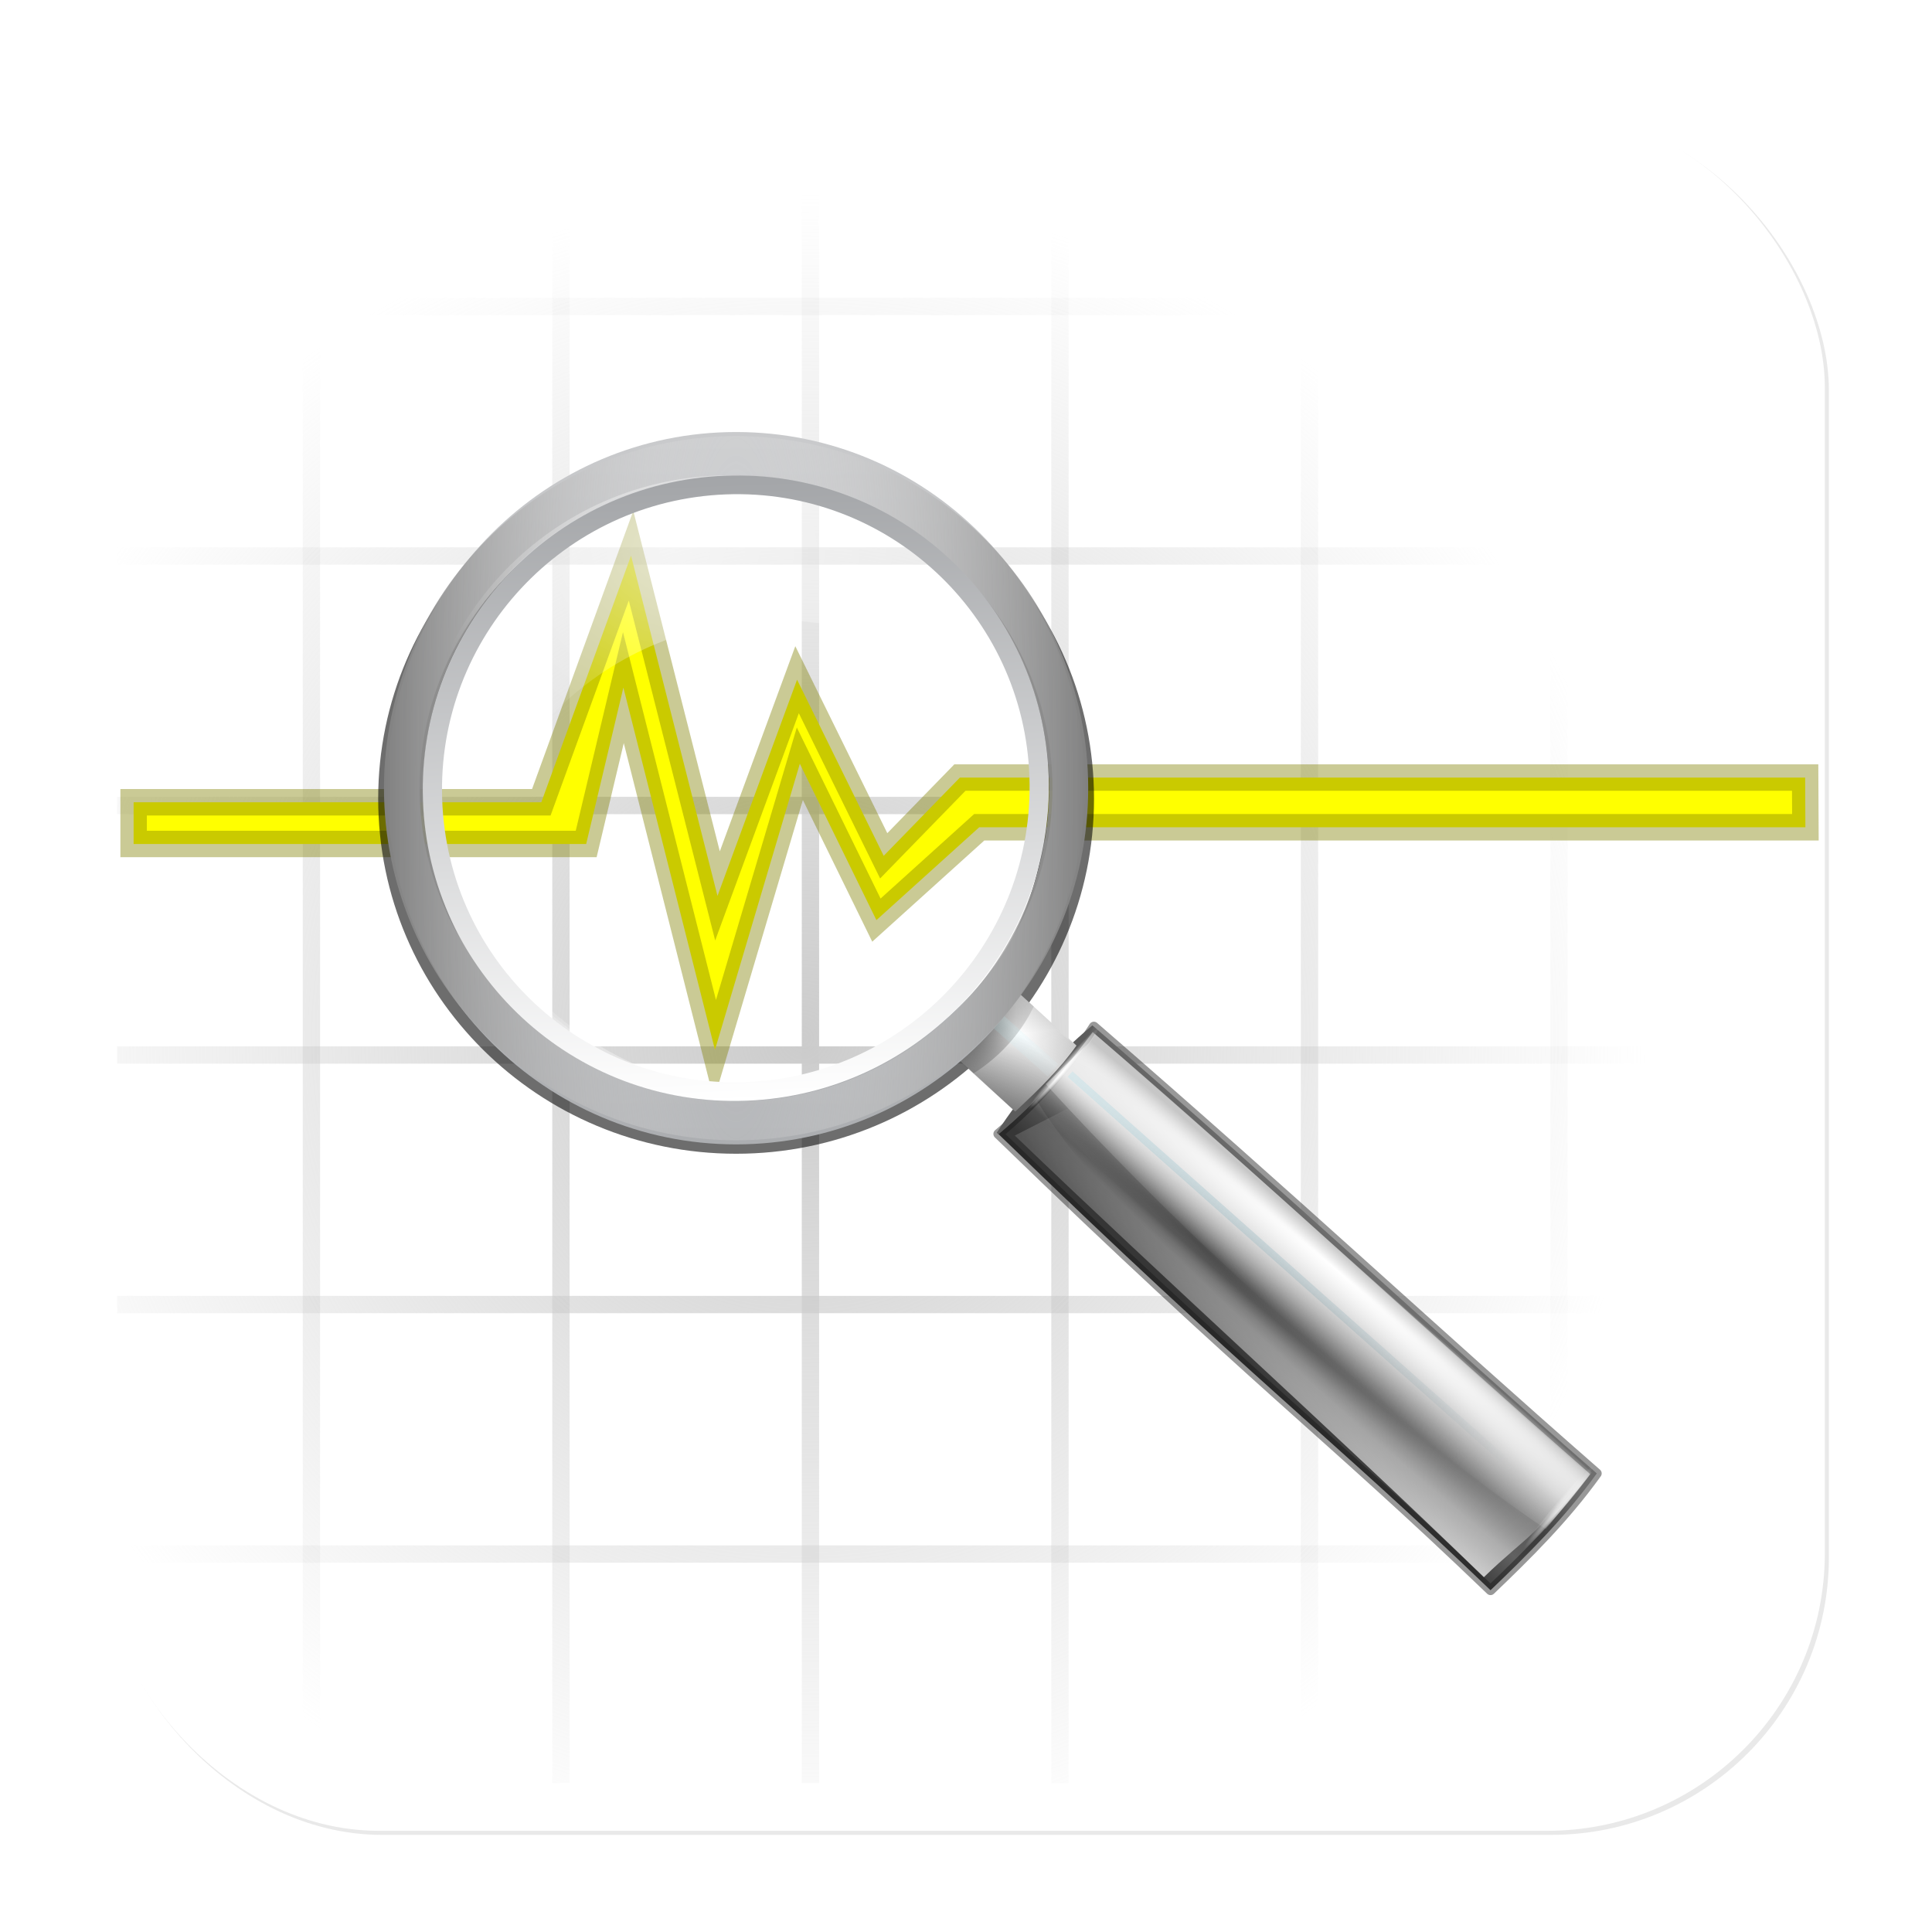 <?xml version="1.0" encoding="UTF-8" standalone="no"?>
<!-- Created with Inkscape (http://www.inkscape.org/) -->

<svg
   xmlns:dc="http://purl.org/dc/elements/1.1/"
   xmlns:cc="http://creativecommons.org/ns#"
   xmlns:rdf="http://www.w3.org/1999/02/22-rdf-syntax-ns#"
   xmlns:svg="http://www.w3.org/2000/svg"
   xmlns="http://www.w3.org/2000/svg"
   xmlns:xlink="http://www.w3.org/1999/xlink"
   xmlns:sodipodi="http://sodipodi.sourceforge.net/DTD/sodipodi-0.dtd"
   xmlns:inkscape="http://www.inkscape.org/namespaces/inkscape"
   width="32"
   height="32"
   id="svg31209"
   version="1.1"
   inkscape:version="0.48.3.1 r9886"
   sodipodi:docname="dls-view-logo.svg"
   inkscape:export-filename="/home/kt/Arbeitsfläche/dls-logos/dls-view-logo.png"
   inkscape:export-xdpi="90"
   inkscape:export-ydpi="90">
  <defs
     id="defs31211">
    <marker
       inkscape:stockid="DotM"
       orient="auto"
       refY="0"
       refX="0"
       id="DotM"
       style="overflow:visible">
      <path
         inkscape:connector-curvature="0"
         id="path25473"
         d="m -2.5,-1 c 0,2.76 -2.24,5 -5,5 -2.76,0 -5,-2.24 -5,-5 0,-2.76 2.24,-5 5,-5 2.76,0 5,2.24 5,5 z"
         style="fill-rule:evenodd;stroke:#000000;stroke-width:1pt"
         transform="matrix(0.4,0,0,0.4,2.96,0.4)" />
    </marker>
    <radialGradient
       inkscape:collect="always"
       xlink:href="#linearGradient25924"
       id="radialGradient25930"
       cx="114.12"
       cy="104.959"
       fx="114.12"
       fy="104.959"
       r="95.712"
       gradientTransform="matrix(0.419,0.093,-0.11,0.497,77.919,39.335)"
       gradientUnits="userSpaceOnUse" />
    <linearGradient
       inkscape:collect="always"
       id="linearGradient25924">
      <stop
         style="stop-color:#f2f2f2;stop-opacity:1;"
         offset="0"
         id="stop25926" />
      <stop
         style="stop-color:#f2f2f2;stop-opacity:0"
         offset="1"
         id="stop25928" />
    </linearGradient>
    <radialGradient
       inkscape:collect="always"
       xlink:href="#linearGradient25932"
       id="radialGradient25938"
       cx="105.96"
       cy="109.332"
       fx="105.96"
       fy="109.332"
       r="95.712"
       gradientTransform="matrix(0.504,0.07,-0.07,0.504,60.188,41.812)"
       gradientUnits="userSpaceOnUse" />
    <linearGradient
       inkscape:collect="always"
       id="linearGradient25932">
      <stop
         style="stop-color:#cccccc;stop-opacity:1;"
         offset="0"
         id="stop25934" />
      <stop
         style="stop-color:#cccccc;stop-opacity:0"
         offset="1"
         id="stop25936" />
    </linearGradient>
    <radialGradient
       inkscape:collect="always"
       xlink:href="#linearGradient25924"
       id="radialGradient30806"
       cx="114.12"
       cy="104.959"
       fx="114.12"
       fy="104.959"
       r="95.712"
       gradientTransform="matrix(0.419,0.093,-0.11,0.497,77.919,39.335)"
       gradientUnits="userSpaceOnUse" />
    <radialGradient
       inkscape:collect="always"
       xlink:href="#linearGradient25932"
       id="radialGradient30814"
       cx="105.96"
       cy="109.332"
       fx="105.96"
       fy="109.332"
       r="95.712"
       gradientTransform="matrix(0.504,0.07,-0.07,0.504,60.188,41.812)"
       gradientUnits="userSpaceOnUse" />
    <radialGradient
       inkscape:collect="always"
       xlink:href="#linearGradient25924"
       id="radialGradient30822"
       cx="114.12"
       cy="104.959"
       fx="114.12"
       fy="104.959"
       r="95.712"
       gradientTransform="matrix(0.419,0.093,-0.11,0.497,77.919,39.335)"
       gradientUnits="userSpaceOnUse" />
    <radialGradient
       inkscape:collect="always"
       xlink:href="#linearGradient25932"
       id="radialGradient30830"
       cx="105.96"
       cy="109.332"
       fx="105.96"
       fy="109.332"
       r="95.712"
       gradientTransform="matrix(0.504,0.07,-0.07,0.504,60.188,41.812)"
       gradientUnits="userSpaceOnUse" />
    <radialGradient
       inkscape:collect="always"
       xlink:href="#linearGradient25924"
       id="radialGradient30838"
       cx="114.12"
       cy="104.959"
       fx="114.12"
       fy="104.959"
       r="95.712"
       gradientTransform="matrix(0.419,0.093,-0.11,0.497,77.919,39.335)"
       gradientUnits="userSpaceOnUse" />
    <radialGradient
       inkscape:collect="always"
       xlink:href="#linearGradient25932"
       id="radialGradient30846"
       cx="105.96"
       cy="109.332"
       fx="105.96"
       fy="109.332"
       r="95.712"
       gradientTransform="matrix(0.504,0.07,-0.07,0.504,60.188,41.812)"
       gradientUnits="userSpaceOnUse" />
    <radialGradient
       inkscape:collect="always"
       xlink:href="#linearGradient25924"
       id="radialGradient30854"
       cx="114.12"
       cy="104.959"
       fx="114.12"
       fy="104.959"
       r="95.712"
       gradientTransform="matrix(0.419,0.093,-0.11,0.497,77.919,39.335)"
       gradientUnits="userSpaceOnUse" />
    <radialGradient
       inkscape:collect="always"
       xlink:href="#linearGradient25932"
       id="radialGradient30862"
       cx="105.96"
       cy="109.332"
       fx="105.96"
       fy="109.332"
       r="95.712"
       gradientTransform="matrix(0.504,0.07,-0.07,0.504,60.188,41.812)"
       gradientUnits="userSpaceOnUse" />
    <radialGradient
       inkscape:collect="always"
       xlink:href="#linearGradient25924"
       id="radialGradient30870"
       cx="114.12"
       cy="104.959"
       fx="114.12"
       fy="104.959"
       r="95.712"
       gradientTransform="matrix(0.419,0.093,-0.11,0.497,77.919,39.335)"
       gradientUnits="userSpaceOnUse" />
    <radialGradient
       inkscape:collect="always"
       xlink:href="#linearGradient25932"
       id="radialGradient30878"
       cx="105.96"
       cy="109.332"
       fx="105.96"
       fy="109.332"
       r="95.712"
       gradientTransform="matrix(0.504,0.07,-0.07,0.504,60.188,41.812)"
       gradientUnits="userSpaceOnUse" />
    <radialGradient
       inkscape:collect="always"
       xlink:href="#linearGradient25924"
       id="radialGradient30886"
       cx="114.12"
       cy="104.959"
       fx="114.12"
       fy="104.959"
       r="95.712"
       gradientTransform="matrix(0.419,0.093,-0.11,0.497,77.919,39.335)"
       gradientUnits="userSpaceOnUse" />
    <radialGradient
       inkscape:collect="always"
       xlink:href="#linearGradient25932"
       id="radialGradient30894"
       cx="105.96"
       cy="109.332"
       fx="105.96"
       fy="109.332"
       r="95.712"
       gradientTransform="matrix(0.504,0.07,-0.07,0.504,60.188,41.812)"
       gradientUnits="userSpaceOnUse" />
    <radialGradient
       inkscape:collect="always"
       xlink:href="#linearGradient25924"
       id="radialGradient30902"
       cx="114.12"
       cy="104.959"
       fx="114.12"
       fy="104.959"
       r="95.712"
       gradientTransform="matrix(0.419,0.093,-0.11,0.497,77.919,39.335)"
       gradientUnits="userSpaceOnUse" />
    <radialGradient
       inkscape:collect="always"
       xlink:href="#linearGradient25932"
       id="radialGradient30910"
       cx="105.96"
       cy="109.332"
       fx="105.96"
       fy="109.332"
       r="95.712"
       gradientTransform="matrix(0.504,0.07,-0.07,0.504,60.188,41.812)"
       gradientUnits="userSpaceOnUse" />
    <radialGradient
       inkscape:collect="always"
       xlink:href="#linearGradient25924"
       id="radialGradient30918"
       cx="114.12"
       cy="104.959"
       fx="114.12"
       fy="104.959"
       r="95.712"
       gradientTransform="matrix(0.419,0.093,-0.11,0.497,77.919,39.335)"
       gradientUnits="userSpaceOnUse" />
    <radialGradient
       inkscape:collect="always"
       xlink:href="#linearGradient25932"
       id="radialGradient30926"
       cx="105.96"
       cy="109.332"
       fx="105.96"
       fy="109.332"
       r="95.712"
       gradientTransform="matrix(0.504,0.07,-0.07,0.504,60.188,41.812)"
       gradientUnits="userSpaceOnUse" />
    <radialGradient
       inkscape:collect="always"
       xlink:href="#linearGradient25924"
       id="radialGradient30934"
       cx="114.12"
       cy="104.959"
       fx="114.12"
       fy="104.959"
       r="95.712"
       gradientTransform="matrix(0.419,0.093,-0.11,0.497,77.919,39.335)"
       gradientUnits="userSpaceOnUse" />
    <radialGradient
       inkscape:collect="always"
       xlink:href="#linearGradient25932"
       id="radialGradient30942"
       cx="105.96"
       cy="109.332"
       fx="105.96"
       fy="109.332"
       r="95.712"
       gradientTransform="matrix(0.504,0.07,-0.07,0.504,60.188,41.812)"
       gradientUnits="userSpaceOnUse" />
    <radialGradient
       inkscape:collect="always"
       xlink:href="#linearGradient25924"
       id="radialGradient30950"
       cx="114.12"
       cy="104.959"
       fx="114.12"
       fy="104.959"
       r="95.712"
       gradientTransform="matrix(0.419,0.093,-0.11,0.497,77.919,39.335)"
       gradientUnits="userSpaceOnUse" />
    <radialGradient
       inkscape:collect="always"
       xlink:href="#linearGradient25932"
       id="radialGradient30958"
       cx="105.96"
       cy="109.332"
       fx="105.96"
       fy="109.332"
       r="95.712"
       gradientTransform="matrix(0.504,0.07,-0.07,0.504,60.188,41.812)"
       gradientUnits="userSpaceOnUse" />
    <radialGradient
       inkscape:collect="always"
       xlink:href="#linearGradient25924"
       id="radialGradient30966"
       cx="114.12"
       cy="104.959"
       fx="114.12"
       fy="104.959"
       r="95.712"
       gradientTransform="matrix(0.419,0.093,-0.11,0.497,77.919,39.335)"
       gradientUnits="userSpaceOnUse" />
    <radialGradient
       inkscape:collect="always"
       xlink:href="#linearGradient25932"
       id="radialGradient30974"
       cx="105.96"
       cy="109.332"
       fx="105.96"
       fy="109.332"
       r="95.712"
       gradientTransform="matrix(0.504,0.07,-0.07,0.504,60.188,41.812)"
       gradientUnits="userSpaceOnUse" />
    <radialGradient
       inkscape:collect="always"
       xlink:href="#linearGradient25924"
       id="radialGradient30982"
       cx="114.12"
       cy="104.959"
       fx="114.12"
       fy="104.959"
       r="95.712"
       gradientTransform="matrix(0.419,0.093,-0.11,0.497,77.919,39.335)"
       gradientUnits="userSpaceOnUse" />
    <radialGradient
       inkscape:collect="always"
       xlink:href="#linearGradient25932"
       id="radialGradient30990"
       cx="105.96"
       cy="109.332"
       fx="105.96"
       fy="109.332"
       r="95.712"
       gradientTransform="matrix(0.504,0.07,-0.07,0.504,60.188,41.812)"
       gradientUnits="userSpaceOnUse" />
    <radialGradient
       inkscape:collect="always"
       xlink:href="#linearGradient25924"
       id="radialGradient30998"
       cx="114.12"
       cy="104.959"
       fx="114.12"
       fy="104.959"
       r="95.712"
       gradientTransform="matrix(0.419,0.093,-0.11,0.497,77.919,39.335)"
       gradientUnits="userSpaceOnUse" />
    <radialGradient
       inkscape:collect="always"
       xlink:href="#linearGradient25932"
       id="radialGradient31006"
       cx="105.96"
       cy="109.332"
       fx="105.96"
       fy="109.332"
       r="95.712"
       gradientTransform="matrix(0.504,0.07,-0.07,0.504,60.188,41.812)"
       gradientUnits="userSpaceOnUse" />
    <radialGradient
       inkscape:collect="always"
       xlink:href="#linearGradient25924"
       id="radialGradient31014"
       cx="114.12"
       cy="104.959"
       fx="114.12"
       fy="104.959"
       r="95.712"
       gradientTransform="matrix(0.419,0.093,-0.11,0.497,77.919,39.335)"
       gradientUnits="userSpaceOnUse" />
    <radialGradient
       inkscape:collect="always"
       xlink:href="#linearGradient25932"
       id="radialGradient31022"
       cx="105.96"
       cy="109.332"
       fx="105.96"
       fy="109.332"
       r="95.712"
       gradientTransform="matrix(0.504,0.07,-0.07,0.504,60.188,41.812)"
       gradientUnits="userSpaceOnUse" />
    <radialGradient
       inkscape:collect="always"
       xlink:href="#linearGradient25924"
       id="radialGradient31030"
       cx="114.12"
       cy="104.959"
       fx="114.12"
       fy="104.959"
       r="95.712"
       gradientTransform="matrix(0.419,0.093,-0.11,0.497,77.919,39.335)"
       gradientUnits="userSpaceOnUse" />
    <radialGradient
       inkscape:collect="always"
       xlink:href="#linearGradient25932"
       id="radialGradient31038"
       cx="105.96"
       cy="109.332"
       fx="105.96"
       fy="109.332"
       r="95.712"
       gradientTransform="matrix(0.504,0.07,-0.07,0.504,60.188,41.812)"
       gradientUnits="userSpaceOnUse" />
    <radialGradient
       inkscape:collect="always"
       xlink:href="#linearGradient25924"
       id="radialGradient31046"
       cx="114.12"
       cy="104.959"
       fx="114.12"
       fy="104.959"
       r="95.712"
       gradientTransform="matrix(0.419,0.093,-0.11,0.497,77.919,39.335)"
       gradientUnits="userSpaceOnUse" />
    <radialGradient
       inkscape:collect="always"
       xlink:href="#linearGradient25932"
       id="radialGradient31054"
       cx="105.96"
       cy="109.332"
       fx="105.96"
       fy="109.332"
       r="95.712"
       gradientTransform="matrix(0.504,0.07,-0.07,0.504,60.188,41.812)"
       gradientUnits="userSpaceOnUse" />
    <radialGradient
       inkscape:collect="always"
       xlink:href="#linearGradient25924"
       id="radialGradient31062"
       cx="114.12"
       cy="104.959"
       fx="114.12"
       fy="104.959"
       r="95.712"
       gradientTransform="matrix(0.419,0.093,-0.11,0.497,77.919,39.335)"
       gradientUnits="userSpaceOnUse" />
    <radialGradient
       inkscape:collect="always"
       xlink:href="#linearGradient25932"
       id="radialGradient31070"
       cx="105.96"
       cy="109.332"
       fx="105.96"
       fy="109.332"
       r="95.712"
       gradientTransform="matrix(0.504,0.07,-0.07,0.504,60.188,41.812)"
       gradientUnits="userSpaceOnUse" />
    <radialGradient
       inkscape:collect="always"
       xlink:href="#linearGradient25924"
       id="radialGradient31078"
       cx="114.12"
       cy="104.959"
       fx="114.12"
       fy="104.959"
       r="95.712"
       gradientTransform="matrix(0.419,0.093,-0.11,0.497,77.919,39.335)"
       gradientUnits="userSpaceOnUse" />
    <radialGradient
       inkscape:collect="always"
       xlink:href="#linearGradient25932"
       id="radialGradient31086"
       cx="105.96"
       cy="109.332"
       fx="105.96"
       fy="109.332"
       r="95.712"
       gradientTransform="matrix(0.504,0.07,-0.07,0.504,60.188,41.812)"
       gradientUnits="userSpaceOnUse" />
    <radialGradient
       inkscape:collect="always"
       xlink:href="#linearGradient25924"
       id="radialGradient31094"
       cx="114.12"
       cy="104.959"
       fx="114.12"
       fy="104.959"
       r="95.712"
       gradientTransform="matrix(0.419,0.093,-0.11,0.497,77.919,39.335)"
       gradientUnits="userSpaceOnUse" />
    <radialGradient
       inkscape:collect="always"
       xlink:href="#linearGradient25932"
       id="radialGradient31102"
       cx="105.96"
       cy="109.332"
       fx="105.96"
       fy="109.332"
       r="95.712"
       gradientTransform="matrix(0.504,0.07,-0.07,0.504,60.188,41.812)"
       gradientUnits="userSpaceOnUse" />
    <radialGradient
       r="95.712"
       fy="104.959"
       fx="114.12"
       cy="104.959"
       cx="114.12"
       gradientTransform="matrix(0.419,0.093,-0.11,0.497,77.919,39.335)"
       gradientUnits="userSpaceOnUse"
       id="radialGradient31133"
       xlink:href="#linearGradient25924"
       inkscape:collect="always" />
    <radialGradient
       r="95.712"
       fy="109.332"
       fx="105.96"
       cy="109.332"
       cx="105.96"
       gradientTransform="matrix(0.504,0.07,-0.07,0.504,60.188,41.812)"
       gradientUnits="userSpaceOnUse"
       id="radialGradient31135"
       xlink:href="#linearGradient25932"
       inkscape:collect="always" />
    <radialGradient
       r="95.712"
       fy="104.959"
       fx="114.12"
       cy="104.959"
       cx="114.12"
       gradientTransform="matrix(0.419,0.093,-0.11,0.497,77.919,39.335)"
       gradientUnits="userSpaceOnUse"
       id="radialGradient31137"
       xlink:href="#linearGradient25924"
       inkscape:collect="always" />
    <radialGradient
       r="95.712"
       fy="109.332"
       fx="105.96"
       cy="109.332"
       cx="105.96"
       gradientTransform="matrix(0.504,0.07,-0.07,0.504,60.188,41.812)"
       gradientUnits="userSpaceOnUse"
       id="radialGradient31139"
       xlink:href="#linearGradient25932"
       inkscape:collect="always" />
    <radialGradient
       r="95.712"
       fy="104.959"
       fx="114.12"
       cy="104.959"
       cx="114.12"
       gradientTransform="matrix(0.419,0.093,-0.11,0.497,77.919,39.335)"
       gradientUnits="userSpaceOnUse"
       id="radialGradient31141"
       xlink:href="#linearGradient25924"
       inkscape:collect="always" />
    <radialGradient
       r="95.712"
       fy="109.332"
       fx="105.96"
       cy="109.332"
       cx="105.96"
       gradientTransform="matrix(0.504,0.07,-0.07,0.504,60.188,41.812)"
       gradientUnits="userSpaceOnUse"
       id="radialGradient31143"
       xlink:href="#linearGradient25932"
       inkscape:collect="always" />
    <radialGradient
       r="95.712"
       fy="104.959"
       fx="114.12"
       cy="104.959"
       cx="114.12"
       gradientTransform="matrix(0.419,0.093,-0.11,0.497,77.919,39.335)"
       gradientUnits="userSpaceOnUse"
       id="radialGradient31145"
       xlink:href="#linearGradient25924"
       inkscape:collect="always" />
    <radialGradient
       r="95.712"
       fy="109.332"
       fx="105.96"
       cy="109.332"
       cx="105.96"
       gradientTransform="matrix(0.504,0.07,-0.07,0.504,60.188,41.812)"
       gradientUnits="userSpaceOnUse"
       id="radialGradient31147"
       xlink:href="#linearGradient25932"
       inkscape:collect="always" />
    <radialGradient
       r="95.712"
       fy="104.959"
       fx="114.12"
       cy="104.959"
       cx="114.12"
       gradientTransform="matrix(0.419,0.093,-0.11,0.497,77.919,39.335)"
       gradientUnits="userSpaceOnUse"
       id="radialGradient31149"
       xlink:href="#linearGradient25924"
       inkscape:collect="always" />
    <radialGradient
       r="95.712"
       fy="109.332"
       fx="105.96"
       cy="109.332"
       cx="105.96"
       gradientTransform="matrix(0.504,0.07,-0.07,0.504,60.188,41.812)"
       gradientUnits="userSpaceOnUse"
       id="radialGradient31151"
       xlink:href="#linearGradient25932"
       inkscape:collect="always" />
    <radialGradient
       r="95.712"
       fy="104.959"
       fx="114.12"
       cy="104.959"
       cx="114.12"
       gradientTransform="matrix(0.419,0.093,-0.11,0.497,77.919,39.335)"
       gradientUnits="userSpaceOnUse"
       id="radialGradient31153"
       xlink:href="#linearGradient25924"
       inkscape:collect="always" />
    <radialGradient
       r="95.712"
       fy="109.332"
       fx="105.96"
       cy="109.332"
       cx="105.96"
       gradientTransform="matrix(0.504,0.07,-0.07,0.504,60.188,41.812)"
       gradientUnits="userSpaceOnUse"
       id="radialGradient31155"
       xlink:href="#linearGradient25932"
       inkscape:collect="always" />
    <radialGradient
       r="95.712"
       fy="104.959"
       fx="114.12"
       cy="104.959"
       cx="114.12"
       gradientTransform="matrix(0.419,0.093,-0.11,0.497,77.919,39.335)"
       gradientUnits="userSpaceOnUse"
       id="radialGradient31157"
       xlink:href="#linearGradient25924"
       inkscape:collect="always" />
    <radialGradient
       r="95.712"
       fy="109.332"
       fx="105.96"
       cy="109.332"
       cx="105.96"
       gradientTransform="matrix(0.504,0.07,-0.07,0.504,60.188,41.812)"
       gradientUnits="userSpaceOnUse"
       id="radialGradient31159"
       xlink:href="#linearGradient25932"
       inkscape:collect="always" />
    <radialGradient
       r="95.712"
       fy="104.959"
       fx="114.12"
       cy="104.959"
       cx="114.12"
       gradientTransform="matrix(0.419,0.093,-0.11,0.497,77.919,39.335)"
       gradientUnits="userSpaceOnUse"
       id="radialGradient31161"
       xlink:href="#linearGradient25924"
       inkscape:collect="always" />
    <radialGradient
       r="95.712"
       fy="109.332"
       fx="105.96"
       cy="109.332"
       cx="105.96"
       gradientTransform="matrix(0.504,0.07,-0.07,0.504,60.188,41.812)"
       gradientUnits="userSpaceOnUse"
       id="radialGradient31163"
       xlink:href="#linearGradient25932"
       inkscape:collect="always" />
    <radialGradient
       r="95.712"
       fy="104.959"
       fx="114.12"
       cy="104.959"
       cx="114.12"
       gradientTransform="matrix(0.419,0.093,-0.11,0.497,77.919,39.335)"
       gradientUnits="userSpaceOnUse"
       id="radialGradient31165"
       xlink:href="#linearGradient25924"
       inkscape:collect="always" />
    <radialGradient
       r="95.712"
       fy="109.332"
       fx="105.96"
       cy="109.332"
       cx="105.96"
       gradientTransform="matrix(0.504,0.07,-0.07,0.504,60.188,41.812)"
       gradientUnits="userSpaceOnUse"
       id="radialGradient31167"
       xlink:href="#linearGradient25932"
       inkscape:collect="always" />
    <radialGradient
       r="95.712"
       fy="104.959"
       fx="114.12"
       cy="104.959"
       cx="114.12"
       gradientTransform="matrix(0.419,0.093,-0.11,0.497,77.919,39.335)"
       gradientUnits="userSpaceOnUse"
       id="radialGradient31169"
       xlink:href="#linearGradient25924"
       inkscape:collect="always" />
    <radialGradient
       r="95.712"
       fy="109.332"
       fx="105.96"
       cy="109.332"
       cx="105.96"
       gradientTransform="matrix(0.504,0.07,-0.07,0.504,60.188,41.812)"
       gradientUnits="userSpaceOnUse"
       id="radialGradient31171"
       xlink:href="#linearGradient25932"
       inkscape:collect="always" />
    <radialGradient
       r="95.712"
       fy="104.959"
       fx="114.12"
       cy="104.959"
       cx="114.12"
       gradientTransform="matrix(0.419,0.093,-0.11,0.497,77.919,39.335)"
       gradientUnits="userSpaceOnUse"
       id="radialGradient31173"
       xlink:href="#linearGradient25924"
       inkscape:collect="always" />
    <radialGradient
       r="95.712"
       fy="109.332"
       fx="105.96"
       cy="109.332"
       cx="105.96"
       gradientTransform="matrix(0.504,0.07,-0.07,0.504,60.188,41.812)"
       gradientUnits="userSpaceOnUse"
       id="radialGradient31175"
       xlink:href="#linearGradient25932"
       inkscape:collect="always" />
    <radialGradient
       r="95.712"
       fy="104.959"
       fx="114.12"
       cy="104.959"
       cx="114.12"
       gradientTransform="matrix(0.419,0.093,-0.11,0.497,77.919,39.335)"
       gradientUnits="userSpaceOnUse"
       id="radialGradient31177"
       xlink:href="#linearGradient25924"
       inkscape:collect="always" />
    <radialGradient
       r="95.712"
       fy="109.332"
       fx="105.96"
       cy="109.332"
       cx="105.96"
       gradientTransform="matrix(0.504,0.07,-0.07,0.504,60.188,41.812)"
       gradientUnits="userSpaceOnUse"
       id="radialGradient31179"
       xlink:href="#linearGradient25932"
       inkscape:collect="always" />
    <radialGradient
       r="95.712"
       fy="104.959"
       fx="114.12"
       cy="104.959"
       cx="114.12"
       gradientTransform="matrix(0.419,0.093,-0.11,0.497,77.919,39.335)"
       gradientUnits="userSpaceOnUse"
       id="radialGradient31181"
       xlink:href="#linearGradient25924"
       inkscape:collect="always" />
    <radialGradient
       r="95.712"
       fy="109.332"
       fx="105.96"
       cy="109.332"
       cx="105.96"
       gradientTransform="matrix(0.504,0.07,-0.07,0.504,60.188,41.812)"
       gradientUnits="userSpaceOnUse"
       id="radialGradient31183"
       xlink:href="#linearGradient25932"
       inkscape:collect="always" />
    <radialGradient
       r="95.712"
       fy="104.959"
       fx="114.12"
       cy="104.959"
       cx="114.12"
       gradientTransform="matrix(0.419,0.093,-0.11,0.497,77.919,39.335)"
       gradientUnits="userSpaceOnUse"
       id="radialGradient31185"
       xlink:href="#linearGradient25924"
       inkscape:collect="always" />
    <radialGradient
       r="95.712"
       fy="109.332"
       fx="105.96"
       cy="109.332"
       cx="105.96"
       gradientTransform="matrix(0.504,0.07,-0.07,0.504,60.188,41.812)"
       gradientUnits="userSpaceOnUse"
       id="radialGradient31187"
       xlink:href="#linearGradient25932"
       inkscape:collect="always" />
    <radialGradient
       r="95.712"
       fy="104.959"
       fx="114.12"
       cy="104.959"
       cx="114.12"
       gradientTransform="matrix(0.419,0.093,-0.11,0.497,77.919,39.335)"
       gradientUnits="userSpaceOnUse"
       id="radialGradient31189"
       xlink:href="#linearGradient25924"
       inkscape:collect="always" />
    <radialGradient
       r="95.712"
       fy="109.332"
       fx="105.96"
       cy="109.332"
       cx="105.96"
       gradientTransform="matrix(0.504,0.07,-0.07,0.504,60.188,41.812)"
       gradientUnits="userSpaceOnUse"
       id="radialGradient31191"
       xlink:href="#linearGradient25932"
       inkscape:collect="always" />
    <radialGradient
       r="95.712"
       fy="104.959"
       fx="114.12"
       cy="104.959"
       cx="114.12"
       gradientTransform="matrix(0.419,0.093,-0.11,0.497,77.919,39.335)"
       gradientUnits="userSpaceOnUse"
       id="radialGradient31193"
       xlink:href="#linearGradient25924"
       inkscape:collect="always" />
    <radialGradient
       r="95.712"
       fy="109.332"
       fx="105.96"
       cy="109.332"
       cx="105.96"
       gradientTransform="matrix(0.504,0.07,-0.07,0.504,60.188,41.812)"
       gradientUnits="userSpaceOnUse"
       id="radialGradient31195"
       xlink:href="#linearGradient25932"
       inkscape:collect="always" />
    <radialGradient
       r="95.712"
       fy="104.959"
       fx="114.12"
       cy="104.959"
       cx="114.12"
       gradientTransform="matrix(0.419,0.093,-0.11,0.497,77.919,39.335)"
       gradientUnits="userSpaceOnUse"
       id="radialGradient31197"
       xlink:href="#linearGradient25924"
       inkscape:collect="always" />
    <radialGradient
       r="95.712"
       fy="109.332"
       fx="105.96"
       cy="109.332"
       cx="105.96"
       gradientTransform="matrix(0.504,0.07,-0.07,0.504,60.188,41.812)"
       gradientUnits="userSpaceOnUse"
       id="radialGradient31199"
       xlink:href="#linearGradient25932"
       inkscape:collect="always" />
    <radialGradient
       r="95.712"
       fy="104.959"
       fx="114.12"
       cy="104.959"
       cx="114.12"
       gradientTransform="matrix(0.419,0.093,-0.11,0.497,77.919,39.335)"
       gradientUnits="userSpaceOnUse"
       id="radialGradient31201"
       xlink:href="#linearGradient25924"
       inkscape:collect="always" />
    <radialGradient
       r="95.712"
       fy="109.332"
       fx="105.96"
       cy="109.332"
       cx="105.96"
       gradientTransform="matrix(0.504,0.07,-0.07,0.504,60.188,41.812)"
       gradientUnits="userSpaceOnUse"
       id="radialGradient31203"
       xlink:href="#linearGradient25932"
       inkscape:collect="always" />
    <radialGradient
       r="95.712"
       fy="104.959"
       fx="114.12"
       cy="104.959"
       cx="114.12"
       gradientTransform="matrix(0.419,0.093,-0.11,0.497,77.919,39.335)"
       gradientUnits="userSpaceOnUse"
       id="radialGradient31205"
       xlink:href="#linearGradient25924"
       inkscape:collect="always" />
    <radialGradient
       r="95.712"
       fy="109.332"
       fx="105.96"
       cy="109.332"
       cx="105.96"
       gradientTransform="matrix(0.504,0.07,-0.07,0.504,60.188,41.812)"
       gradientUnits="userSpaceOnUse"
       id="radialGradient31207"
       xlink:href="#linearGradient25932"
       inkscape:collect="always" />
    <filter
       inkscape:collect="always"
       id="filter32221"
       color-interpolation-filters="sRGB">
      <feGaussianBlur
         inkscape:collect="always"
         stdDeviation="2.256"
         id="feGaussianBlur32223" />
    </filter>
    <filter
       color-interpolation-filters="sRGB"
       id="filter3538-9"
       inkscape:collect="always">
      <feGaussianBlur
         id="feGaussianBlur3540-0"
         inkscape:collect="always"
         stdDeviation="1.098" />
    </filter>
    <linearGradient
       gradientUnits="userSpaceOnUse"
       id="linearGradient2380-0"
       inkscape:collect="always"
       x1="34.842"
       x2="35.561"
       xlink:href="#linearGradient5111-4-0"
       y1="-7.142"
       y2="11.416" />
    <linearGradient
       id="linearGradient5111-4-0"
       inkscape:collect="always">
      <stop
         id="stop5113-8-9"
         offset="0"
         style="stop-color:#ffffff;stop-opacity:1;" />
      <stop
         id="stop5115-0-0"
         offset="1"
         style="stop-color:#ffffff;stop-opacity:0;" />
    </linearGradient>
    <linearGradient
       gradientUnits="userSpaceOnUse"
       id="linearGradient2382-6"
       inkscape:collect="always"
       x1="34.842"
       x2="35.561"
       xlink:href="#linearGradient5111-4-0"
       y1="-7.142"
       y2="11.416" />
    <linearGradient
       gradientUnits="userSpaceOnUse"
       id="linearGradient2384-1-9"
       inkscape:collect="always"
       x1="34.842"
       x2="35.561"
       xlink:href="#linearGradient5111-4-0"
       y1="-7.142"
       y2="11.416" />
    <linearGradient
       gradientUnits="userSpaceOnUse"
       id="linearGradient3522-7"
       inkscape:collect="always"
       x1="91.894"
       x2="102.638"
       xlink:href="#linearGradient3516-9"
       y1="98.323"
       y2="87.578" />
    <linearGradient
       id="linearGradient3516-9"
       inkscape:collect="always">
      <stop
         id="stop3518-3"
         offset="0"
         style="stop-color:#363636;stop-opacity:1" />
      <stop
         id="stop3520-1"
         offset="1"
         style="stop-color:#b3b3b3;stop-opacity:1" />
    </linearGradient>
    <filter
       color-interpolation-filters="sRGB"
       id="filter3512-8"
       inkscape:collect="always">
      <feGaussianBlur
         id="feGaussianBlur3514-2"
         inkscape:collect="always"
         stdDeviation="0.594" />
    </filter>
    <radialGradient
       cx="3.953"
       cy="74.833"
       fx="0.906"
       fy="73.296"
       gradientTransform="matrix(0.436,-0.566,5.671,5.234,-328.64,-296.497)"
       gradientUnits="userSpaceOnUse"
       id="radialGradient23116-4"
       inkscape:collect="always"
       r="6.932"
       xlink:href="#linearGradient2856-0" />
    <linearGradient
       id="linearGradient2856-0">
      <stop
         id="stop2858-6"
         offset="0"
         style="stop-color:black;stop-opacity:1;" />
      <stop
         id="stop2864-7"
         offset="0.664"
         style="stop-color:black;stop-opacity:0.238;" />
      <stop
         id="stop2860-1"
         offset="1"
         style="stop-color:black;stop-opacity:0;" />
    </linearGradient>
    <radialGradient
       cx="49.157"
       cy="62.381"
       fx="45.9"
       fy="62.298"
       gradientTransform="matrix(0.627,-0.704,7.606,6.892,-429.356,-328.151)"
       gradientUnits="userSpaceOnUse"
       id="radialGradient23113-6"
       inkscape:collect="always"
       r="8.333"
       xlink:href="#linearGradient2288-4" />
    <linearGradient
       id="linearGradient2288-4"
       inkscape:collect="always">
      <stop
         id="stop2290-6"
         offset="0"
         style="stop-color:#ffffff;stop-opacity:1;" />
      <stop
         id="stop2292-2"
         offset="1"
         style="stop-color:#ffffff;stop-opacity:0;" />
    </linearGradient>
    <radialGradient
       cx="39.036"
       cy="69.153"
       fx="36.286"
       fy="69.153"
       gradientTransform="matrix(0.627,-0.704,7.606,6.892,-430.194,-328.43)"
       gradientUnits="userSpaceOnUse"
       id="radialGradient23110-8"
       inkscape:collect="always"
       r="8.333"
       xlink:href="#linearGradient2288-4" />
    <radialGradient
       cx="53.823"
       cy="51.796"
       fx="53.363"
       fy="53.704"
       gradientTransform="matrix(1,0,0,0.351,0,33.628)"
       gradientUnits="userSpaceOnUse"
       id="radialGradient2412-2"
       inkscape:collect="always"
       r="5.284"
       xlink:href="#linearGradient3201-2" />
    <linearGradient
       id="linearGradient3201-2"
       inkscape:collect="always">
      <stop
         id="stop3203-3"
         offset="0"
         style="stop-color:#ffffff;stop-opacity:1;" />
      <stop
         id="stop3205-8"
         offset="1"
         style="stop-color:#ffffff;stop-opacity:0;" />
    </linearGradient>
    <radialGradient
       cx="53.823"
       cy="51.796"
       fx="53.363"
       fy="53.704"
       gradientTransform="matrix(1,0,0,0.351,0,33.628)"
       gradientUnits="userSpaceOnUse"
       id="radialGradient2414-3"
       inkscape:collect="always"
       r="5.284"
       xlink:href="#linearGradient3201-2" />
    <linearGradient
       gradientTransform="matrix(-0.358,0.402,0.397,0.36,71.202,46.709)"
       gradientUnits="userSpaceOnUse"
       id="linearGradient23104-8"
       inkscape:collect="always"
       spreadMethod="reflect"
       x1="28.072"
       x2="40.199"
       xlink:href="#linearGradient3225-8"
       y1="20.205"
       y2="20.205" />
    <linearGradient
       id="linearGradient3225-8">
      <stop
         id="stop3227-4"
         offset="0"
         style="stop-color:#ffffff;stop-opacity:1;" />
      <stop
         id="stop3229-1"
         offset="1"
         style="stop-color:#aeaeae;stop-opacity:1;" />
    </linearGradient>
    <linearGradient
       gradientTransform="matrix(1.005,0.037,-0.037,1.006,4.011,1.548)"
       gradientUnits="userSpaceOnUse"
       id="linearGradient23101-8"
       inkscape:collect="always"
       x1="67.515"
       x2="63.402"
       xlink:href="#linearGradient4171-4"
       y1="86.706"
       y2="61.357" />
    <linearGradient
       id="linearGradient4171-4"
       inkscape:collect="always">
      <stop
         id="stop4173-0"
         offset="0"
         style="stop-color:#000000;stop-opacity:1;" />
      <stop
         id="stop4175-0"
         offset="1"
         style="stop-color:#000000;stop-opacity:0;" />
    </linearGradient>
    <radialGradient
       cx="-22.188"
       cy="69.922"
       fx="-24.226"
       fy="69.914"
       gradientTransform="matrix(-0.892,1.039,-21.233,-18.231,1564.274,1389.022)"
       gradientUnits="userSpaceOnUse"
       id="radialGradient23098-3"
       inkscape:collect="always"
       r="3.312"
       xlink:href="#linearGradient3415-9" />
    <linearGradient
       id="linearGradient3415-9"
       inkscape:collect="always">
      <stop
         id="stop3417-7"
         offset="0"
         style="stop-color:#ffffff;stop-opacity:1;" />
      <stop
         id="stop3419-2"
         offset="1"
         style="stop-color:#ffffff;stop-opacity:0;" />
    </linearGradient>
    <radialGradient
       cx="56.257"
       cy="56.999"
       fx="56.257"
       fy="56.999"
       gradientTransform="matrix(1,0,0,0.925,6,10.259)"
       gradientUnits="userSpaceOnUse"
       id="radialGradient23095-4"
       inkscape:collect="always"
       r="9.726"
       xlink:href="#linearGradient2599-8-8" />
    <linearGradient
       id="linearGradient2599-8-8">
      <stop
         id="stop2601-7-3"
         offset="0"
         style="stop-color:black;stop-opacity:1;" />
      <stop
         id="stop2603-9-8"
         offset="0.664"
         style="stop-color:black;stop-opacity:0.238;" />
      <stop
         id="stop2605-1-4"
         offset="1"
         style="stop-color:black;stop-opacity:0;" />
    </linearGradient>
    <linearGradient
       gradientTransform="translate(-120.199,33.338)"
       gradientUnits="userSpaceOnUse"
       id="linearGradient3542-3"
       inkscape:collect="always"
       x1="113.918"
       x2="108.607"
       xlink:href="#linearGradient3604-4-4"
       y1="47.036"
       y2="69.378" />
    <linearGradient
       id="linearGradient3604-4-4">
      <stop
         id="stop3606-3-4"
         offset="0"
         style="stop-color:#56e4fd;stop-opacity:0.687;" />
      <stop
         id="stop3608-7-7"
         offset="1"
         style="stop-color:#ffffff;stop-opacity:0.709;" />
    </linearGradient>
    <linearGradient
       gradientUnits="userSpaceOnUse"
       id="linearGradient2161-3"
       inkscape:collect="always"
       x1="28.549"
       x2="28.549"
       xlink:href="#linearGradient3945-8"
       y1="-10.101"
       y2="-0.854" />
    <linearGradient
       id="linearGradient3945-8">
      <stop
         id="stop3949-3"
         offset="0"
         style="stop-color:#c9cacc;stop-opacity:1;" />
      <stop
         id="stop3951-7"
         offset="1"
         style="stop-color:#acaeb1;stop-opacity:1;" />
    </linearGradient>
    <radialGradient
       cx="28.549"
       cy="-5.477"
       fx="28.549"
       fy="-5.477"
       gradientTransform="matrix(-5.379,-1.09753e-6,-5.982266e-6,29.321,193.58,200.601)"
       gradientUnits="userSpaceOnUse"
       id="radialGradient4851-8"
       inkscape:collect="always"
       r="6.692"
       xlink:href="#linearGradient4840-7" />
    <linearGradient
       id="linearGradient4840-7">
      <stop
         id="stop4842-0-2"
         offset="0"
         style="stop-color:white;stop-opacity:0;" />
      <stop
         id="stop4844-1"
         offset="1"
         style="stop-color:#818181;stop-opacity:1;" />
    </linearGradient>
    <radialGradient
       cx="39.409"
       cy="9.579"
       fx="33.484"
       fy="10.615"
       gradientTransform="matrix(1,0,0,0.763,0,7.686)"
       gradientUnits="userSpaceOnUse"
       id="radialGradient3466-7"
       inkscape:collect="always"
       r="31.966"
       xlink:href="#linearGradient3454-7" />
    <linearGradient
       id="linearGradient3454-7"
       inkscape:collect="always">
      <stop
         id="stop3456-7-1"
         offset="0"
         style="stop-color:#ffffff;stop-opacity:1;" />
      <stop
         id="stop3458-5"
         offset="1"
         style="stop-color:#ffffff;stop-opacity:0;" />
    </linearGradient>
    <filter
       color-interpolation-filters="sRGB"
       id="filter3492-1"
       inkscape:collect="always">
      <feGaussianBlur
         id="feGaussianBlur3494-2"
         inkscape:collect="always"
         stdDeviation="1.972" />
    </filter>
    <linearGradient
       gradientUnits="userSpaceOnUse"
       id="linearGradient5810-5"
       inkscape:collect="always"
       x1="13.645"
       x2="71.473"
       xlink:href="#linearGradient3350-8-6"
       y1="38.368"
       y2="38.368" />
    <linearGradient
       id="linearGradient3350-8-6">
      <stop
         id="stop3352-9-5"
         offset="0"
         style="stop-color:#a3a5a8;stop-opacity:1;" />
      <stop
         id="stop3354-5-6"
         offset="1"
         style="stop-color:white;stop-opacity:1;" />
    </linearGradient>
    <linearGradient
       gradientTransform="translate(-118.576,42.734)"
       gradientUnits="userSpaceOnUse"
       id="linearGradient4502-1"
       inkscape:collect="always"
       x1="113.425"
       x2="114.417"
       xlink:href="#linearGradient4496-4"
       y1="55.402"
       y2="118.73" />
    <linearGradient
       id="linearGradient4496-4">
      <stop
         id="stop4498-5"
         offset="0"
         style="stop-color:#caecf3;stop-opacity:0.984;" />
      <stop
         id="stop4500-5"
         offset="1"
         style="stop-color:#0e5268;stop-opacity:0;" />
    </linearGradient>
  </defs>
  <sodipodi:namedview
     id="base"
     pagecolor="#ffffff"
     bordercolor="#666666"
     borderopacity="1.0"
     inkscape:pageopacity="0.0"
     inkscape:pageshadow="2"
     inkscape:zoom="3.959798"
     inkscape:cx="-5.9101107"
     inkscape:cy="25.469684"
     inkscape:document-units="px"
     inkscape:current-layer="layer1"
     showgrid="false"
     fit-margin-top="0"
     fit-margin-left="0"
     fit-margin-right="0"
     fit-margin-bottom="0"
     inkscape:window-width="1280"
     inkscape:window-height="745"
     inkscape:window-x="0"
     inkscape:window-y="0"
     inkscape:window-maximized="1" />
  <g
     inkscape:label="Layer 1"
     inkscape:groupmode="layer"
     id="layer1"
     transform="translate(-226.739,-303.553)">
    <rect
       inkscape:export-ydpi="24.85054"
       inkscape:export-xdpi="24.85054"
       ry="14.611"
       rx="14.611"
       y="239.586"
       x="232.154"
       height="90.552"
       width="90.692"
       id="rect32211"
       style="opacity:0.464;color:#000000;fill:#999999;stroke:none;stroke-width:5;marker:none;visibility:visible;display:inline;overflow:visible;filter:url(#filter32221);enable-background:accumulate"
       inkscape:export-filename="C:\Documents and Settings\Kt\Desktop\tm.png"
       transform="matrix(0.315,0,0,0.315,155.335,229.951)" />
    <rect
       inkscape:export-filename="C:\Documents and Settings\Kt\Desktop\tm.png"
       style="color:#000000;fill:#ffffff;stroke:none;stroke-width:5;marker:none;visibility:visible;display:inline;overflow:visible;enable-background:accumulate"
       id="rect24590"
       width="28.549"
       height="28.505"
       x="228.415"
       y="305.372"
       rx="4.6"
       ry="4.6"
       inkscape:export-xdpi="24.85054"
       inkscape:export-ydpi="24.85054" />
    <g
       style="fill:url(#radialGradient25930);fill-opacity:1;stroke:url(#radialGradient25938)"
       id="g5689-0"
       transform="matrix(0.287,0,0,0.287,209.627,290.798)">
      <path
         sodipodi:nodetypes="cc"
         inkscape:connector-curvature="0"
         id="path5691-7"
         d="m 66.383,62.129 190.425,0"
         style="fill:url(#radialGradient31133);fill-opacity:1;stroke:url(#radialGradient31135);stroke-width:1px;stroke-linecap:butt;stroke-linejoin:miter;stroke-opacity:1" />
      <path
         sodipodi:nodetypes="cc"
         inkscape:connector-curvature="0"
         id="path5693-3"
         d="m 66.383,76.529 190.425,0"
         style="fill:url(#radialGradient31137);fill-opacity:1;stroke:url(#radialGradient31139);stroke-width:1px;stroke-linecap:butt;stroke-linejoin:miter;stroke-opacity:1" />
      <path
         sodipodi:nodetypes="cc"
         inkscape:connector-curvature="0"
         id="path5695-0"
         d="m 66.383,134.129 190.425,0"
         style="fill:url(#radialGradient31141);fill-opacity:1;stroke:url(#radialGradient31143);stroke-width:1px;stroke-linecap:butt;stroke-linejoin:miter;stroke-opacity:1" />
      <path
         style="fill:url(#radialGradient31145);fill-opacity:1;stroke:url(#radialGradient31147);stroke-width:1px;stroke-linecap:butt;stroke-linejoin:miter;stroke-opacity:1"
         d="m 66.383,119.729 190.425,0"
         id="path5697-2"
         inkscape:connector-curvature="0"
         sodipodi:nodetypes="cc" />
      <path
         sodipodi:nodetypes="cc"
         inkscape:connector-curvature="0"
         id="path5699-5"
         d="m 66.383,105.329 190.425,0"
         style="fill:url(#radialGradient31149);fill-opacity:1;stroke:url(#radialGradient31151);stroke-width:1px;stroke-linecap:butt;stroke-linejoin:miter;stroke-opacity:1" />
      <path
         style="fill:url(#radialGradient31153);fill-opacity:1;stroke:url(#radialGradient31155);stroke-width:1px;stroke-linecap:butt;stroke-linejoin:miter;stroke-opacity:1"
         d="m 66.383,90.929 190.425,0"
         id="path5701-1"
         inkscape:connector-curvature="0"
         sodipodi:nodetypes="cc" />
      <path
         style="fill:url(#radialGradient31157);fill-opacity:1;stroke:url(#radialGradient31159);stroke-width:1px;stroke-linecap:butt;stroke-linejoin:miter;stroke-opacity:1"
         d="m 77.596,147.341 0,-96.425"
         id="path5703-6"
         inkscape:connector-curvature="0"
         sodipodi:nodetypes="cc" />
      <path
         style="fill:url(#radialGradient31161);fill-opacity:1;stroke:url(#radialGradient31163);stroke-width:1px;stroke-linecap:butt;stroke-linejoin:miter;stroke-opacity:1"
         d="m 91.996,147.341 0,-96.425"
         id="path5705-8"
         inkscape:connector-curvature="0"
         sodipodi:nodetypes="cc" />
      <path
         style="fill:url(#radialGradient31165);fill-opacity:1;stroke:url(#radialGradient31167);stroke-width:1px;stroke-linecap:butt;stroke-linejoin:miter;stroke-opacity:1"
         d="m 149.596,147.341 0,-96.425"
         id="path5707-6"
         inkscape:connector-curvature="0"
         sodipodi:nodetypes="cc" />
      <path
         sodipodi:nodetypes="cc"
         inkscape:connector-curvature="0"
         id="path5709-9"
         d="m 135.196,147.341 0,-96.425"
         style="fill:url(#radialGradient31169);fill-opacity:1;stroke:url(#radialGradient31171);stroke-width:1px;stroke-linecap:butt;stroke-linejoin:miter;stroke-opacity:1" />
      <path
         style="fill:url(#radialGradient31173);fill-opacity:1;stroke:url(#radialGradient31175);stroke-width:1px;stroke-linecap:butt;stroke-linejoin:miter;stroke-opacity:1"
         d="m 120.796,147.341 0,-96.425"
         id="path5711-7"
         inkscape:connector-curvature="0"
         sodipodi:nodetypes="cc" />
      <path
         sodipodi:nodetypes="cc"
         inkscape:connector-curvature="0"
         id="path5713-7"
         d="m 106.396,147.341 0,-96.425"
         style="fill:url(#radialGradient31177);fill-opacity:1;stroke:url(#radialGradient31179);stroke-width:1px;stroke-linecap:butt;stroke-linejoin:miter;stroke-opacity:1" />
      <path
         sodipodi:nodetypes="cc"
         inkscape:connector-curvature="0"
         id="path5715-9"
         d="m 163.596,147.341 0,-96.425"
         style="fill:url(#radialGradient31181);fill-opacity:1;stroke:url(#radialGradient31183);stroke-width:1px;stroke-linecap:butt;stroke-linejoin:miter;stroke-opacity:1" />
      <path
         sodipodi:nodetypes="cc"
         inkscape:connector-curvature="0"
         id="path5717-3"
         d="m 177.996,147.341 0,-96.425"
         style="fill:url(#radialGradient31185);fill-opacity:1;stroke:url(#radialGradient31187);stroke-width:1px;stroke-linecap:butt;stroke-linejoin:miter;stroke-opacity:1" />
      <path
         sodipodi:nodetypes="cc"
         inkscape:connector-curvature="0"
         id="path5719-0"
         d="m 235.596,147.341 0,-96.425"
         style="fill:url(#radialGradient31189);fill-opacity:1;stroke:url(#radialGradient31191);stroke-width:1px;stroke-linecap:butt;stroke-linejoin:miter;stroke-opacity:1" />
      <path
         style="fill:url(#radialGradient31193);fill-opacity:1;stroke:url(#radialGradient31195);stroke-width:1px;stroke-linecap:butt;stroke-linejoin:miter;stroke-opacity:1"
         d="m 221.196,147.341 0,-96.425"
         id="path5721-6"
         inkscape:connector-curvature="0"
         sodipodi:nodetypes="cc" />
      <path
         sodipodi:nodetypes="cc"
         inkscape:connector-curvature="0"
         id="path5723-0"
         d="m 206.796,147.341 0,-96.425"
         style="fill:url(#radialGradient31197);fill-opacity:1;stroke:url(#radialGradient31199);stroke-width:1px;stroke-linecap:butt;stroke-linejoin:miter;stroke-opacity:1" />
      <path
         style="fill:url(#radialGradient31201);fill-opacity:1;stroke:url(#radialGradient31203);stroke-width:1px;stroke-linecap:butt;stroke-linejoin:miter;stroke-opacity:1"
         d="m 192.396,147.341 0,-96.425"
         id="path5725-0"
         inkscape:connector-curvature="0"
         sodipodi:nodetypes="cc" />
      <path
         style="fill:url(#radialGradient31205);fill-opacity:1;stroke:url(#radialGradient31207);stroke-width:1px;stroke-linecap:butt;stroke-linejoin:miter;stroke-opacity:1"
         d="m 249.596,147.341 0,-96.425"
         id="path5727-6"
         inkscape:connector-curvature="0"
         sodipodi:nodetypes="cc" />
    </g>
    <path
       inkscape:connector-curvature="0"
       d="m 235.705,316.841 -6.753,0 0,0.691 7.496,0 0.616,-2.59 1.517,6 1.406,-4.739 1.268,2.59 1.703,-1.538 13.684,0 -0.004,-0.823 -14,0 -1.262,1.296 -1.435,-2.917 -1.318,3.581 -1.432,-5.635 z"
       id="path22218-1"
       sodipodi:nodetypes="ccccccccccccccccc"
       style="fill:#ffff00;fill-opacity:1;fill-rule:evenodd;stroke:#808000;stroke-width:0.438;stroke-linecap:butt;stroke-linejoin:miter;stroke-miterlimit:10;stroke-opacity:0.416;stroke-dasharray:none" />
    <g
       transform="matrix(0.162,0,0,0.162,232.451,310.128)"
       id="g3642-9">
      <path
         inkscape:connector-curvature="0"
         transform="matrix(0.987,0,0,0.979,0.521,0.939)"
         style="opacity:0.755;fill:none;stroke:#000000;stroke-width:4.965;stroke-linecap:round;stroke-linejoin:round;stroke-miterlimit:4;stroke-opacity:1;stroke-dasharray:none;filter:url(#filter3538-9)"
         id="path3524-5"
         d="m 5.407,41 c 0,19.095 15.497,34.593 34.593,34.593 19.095,0 34.593,-15.497 34.593,-34.593 0,-19.095 -15.497,-34.593 -34.593,-34.593 -19.095,0 -34.593,15.497 -34.593,34.593 z" />
      <g
         transform="matrix(-1.031,-0.038,0.05,-1.344,77.793,75.37)"
         id="g5150-6">
        <path
           inkscape:connector-curvature="0"
           style="fill:none;stroke:url(#linearGradient2380-0);stroke-width:0.414;stroke-linecap:butt;stroke-linejoin:miter;stroke-miterlimit:4;stroke-opacity:1;stroke-dasharray:none"
           sodipodi:nodetypes="czcc"
           id="path5152-7"
           d="M 9.623,14.273 C 16.524,6.083 26.348,1.753 37.116,1.753 c 10.768,0 21.293,5.448 27.297,13.228 0,0 0,0 0,0" />
        <path
           inkscape:connector-curvature="0"
           style="fill:none;stroke:url(#linearGradient2382-6);stroke-width:0.914;stroke-linecap:butt;stroke-linejoin:miter;stroke-miterlimit:4;stroke-opacity:1;stroke-dasharray:none"
           sodipodi:nodetypes="czcc"
           id="path5154-2"
           d="M 9.623,14.573 C 16.524,6.383 26.348,2.053 37.116,2.053 c 10.768,0 21.293,5.448 27.297,13.228 0,0 0,0 0,0" />
        <path
           inkscape:connector-curvature="0"
           style="fill:none;stroke:url(#linearGradient2384-1-9);stroke-width:0.614;stroke-linecap:butt;stroke-linejoin:miter;stroke-miterlimit:4;stroke-opacity:1;stroke-dasharray:none"
           sodipodi:nodetypes="czcc"
           id="path5156-4"
           d="M 9.623,14.473 C 16.524,6.283 26.348,1.953 37.116,1.953 c 10.768,0 21.293,5.448 27.297,13.228 0,0 0,0 0,0" />
      </g>
      <path
         inkscape:connector-curvature="0"
         style="fill:url(#linearGradient3522-7);fill-opacity:1;fill-rule:nonzero;stroke:#171717;stroke-width:1;stroke-linecap:round;stroke-linejoin:round;stroke-miterlimit:4;stroke-opacity:0.443;stroke-dasharray:none;stroke-dashoffset:4;filter:url(#filter3512-8)"
         sodipodi:nodetypes="ccccc"
         id="rect1410-0"
         d="m 66.807,75.346 c 3.938,-3.297 7.16,-6.919 9.772,-10.972 21.402,18.549 33.855,30.312 51.421,45.683 -3.3,4.594 -7.132,8.364 -10.865,11.943 C 100.295,105.814 93.335,101.068 66.807,75.346 z" />
      <path
         inkscape:connector-curvature="0"
         style="fill:url(#radialGradient23116-4);fill-opacity:1;stroke:none"
         sodipodi:nodetypes="ccsccsc"
         id="path2854-7"
         d="m 74.264,67.636 -3.636,4.117 c 3.8,6.261 12.265,15.7 24.185,26.913 9.756,9.178 18.664,16.187 25.175,20.391 2.283,-2.042 3.627,-3.596 5.191,-5.395 -4.691,-6.36 -12.769,-14.985 -22.604,-24.236 C 90.735,78.289 80.607,70.945 74.264,67.636 z" />
      <path
         inkscape:connector-curvature="0"
         style="opacity:0.733;fill:url(#radialGradient23113-6);fill-opacity:1;fill-rule:nonzero;stroke:none"
         sodipodi:nodetypes="ccccc"
         id="path2286-0"
         d="m 67.433,75.072 c 3.228,-2.972 6.34,-6.51 9.026,-10.135 16.816,14.37 34.368,30.866 50.347,44.925 -3.428,4.529 -4.627,6.715 -9.512,11.083 C 100.683,104.979 83.394,90.401 67.433,75.072 z" />
      <path
         inkscape:connector-curvature="0"
         style="opacity:0.744;fill:url(#radialGradient23110-8);fill-opacity:1;fill-rule:nonzero;stroke:none"
         sodipodi:nodetypes="ccccc"
         id="path2296-5"
         d="m 68.494,75.515 7.87,-4.013 c 16.816,14.37 31.512,25.922 48.778,39.361 -2.551,5.221 -4.26,5.495 -8.687,9.803 C 100.106,104.842 84.455,90.845 68.494,75.515 z" />
      <path
         inkscape:connector-curvature="0"
         style="fill:#5c5c5c;fill-opacity:1;fill-rule:nonzero;stroke:none"
         id="path2300-8"
         d="m 76.426,64.247 c -3.938,3.297 -7.168,6.927 -9.779,10.98 l 0.176,0.159 c 3.938,-3.297 7.168,-6.927 9.779,-10.98 l -0.176,-0.159 z" />
      <path
         transform="matrix(0.684,-0.792,0.189,0.164,26.878,102.807)"
         style="fill:url(#radialGradient2412-2);fill-opacity:1;fill-rule:nonzero;stroke:none"
         sodipodi:type="arc"
         sodipodi:ry="1.8535739"
         sodipodi:rx="5.2844129"
         sodipodi:cy="51.796238"
         sodipodi:cx="53.82272"
         id="path3199-8"
         d="m 59.107,51.796 c 0,1.024 -2.366,1.854 -5.284,1.854 -2.919,0 -5.284,-0.83 -5.284,-1.854 0,-1.024 2.366,-1.854 5.284,-1.854 2.918,0 5.284,0.83 5.284,1.854 z" />
      <path
         transform="matrix(0.672,-0.802,0.192,0.16,77.988,148.371)"
         style="opacity:0.651;fill:url(#radialGradient2414-3);fill-opacity:1;fill-rule:nonzero;stroke:none"
         sodipodi:type="arc"
         sodipodi:ry="1.8535739"
         sodipodi:rx="5.2844129"
         sodipodi:cy="51.796238"
         sodipodi:cx="53.82272"
         id="path3209-6"
         d="m 59.107,51.796 c 0,1.024 -2.366,1.854 -5.284,1.854 -2.919,0 -5.284,-0.83 -5.284,-1.854 0,-1.024 2.366,-1.854 5.284,-1.854 2.918,0 5.284,0.83 5.284,1.854 z" />
      <path
         inkscape:connector-curvature="0"
         style="fill:url(#linearGradient23104-8);fill-opacity:1;fill-rule:nonzero;stroke:none"
         sodipodi:nodetypes="ccccc"
         id="rect3213-9"
         d="m 68.081,60.183 c -2.154,2.622 -4.137,4.867 -6.081,6.863 l 6.533,6.01 c 2.418,-2.25 4.629,-4.398 6.267,-6.744 l -6.719,-6.13 z" />
      <path
         inkscape:connector-curvature="0"
         style="fill:url(#linearGradient23101-8);fill-opacity:1;fill-rule:nonzero;stroke:none"
         sodipodi:nodetypes="ccccc"
         id="path3296-2"
         d="m 68.324,61.334 c -2.154,2.622 -4.007,4.144 -5.95,6.141 l 6.159,5.581 c 2.418,-2.25 4.629,-4.398 6.267,-6.744 l -6.476,-4.978 z" />
      <path
         inkscape:connector-curvature="0"
         style="fill:url(#radialGradient23098-3);fill-opacity:1;stroke:none"
         sodipodi:nodetypes="csccscc"
         id="path2906-0"
         d="m 127.488,109.963 c -6.106,-5.74 -15.951,-13.853 -27.38,-24.186 -8.837,-7.989 -17.239,-15.36 -23.674,-20.119 l -4.77,4.602 c 5.382,5.925 13.523,14.257 22.36,22.246 11.428,10.332 22.061,18.827 28.773,23.244 l 4.691,-5.788 z" />
      <path
         inkscape:connector-curvature="0"
         style="opacity:0.8;fill:url(#radialGradient23095-4);fill-opacity:1;fill-rule:evenodd;stroke:none"
         id="path3358-5"
         d="m 68.219,60.281 c -0.969,1.291 -2.03,2.53 -3.188,3.688 -0.413,0.413 -0.847,0.826 -1.281,1.219 -0.022,0.02 -0.041,0.043 -0.062,0.062 -0.568,0.617 -1.129,1.208 -1.688,1.781 l 2.281,2.125 c 2.144,-1.355 3.997,-3.167 5.375,-5.406 0.292,-0.474 0.546,-0.949 0.781,-1.438 l -2.219,-2.031 z" />
      <rect
         y="91.801"
         x="-5.523"
         width="1.652"
         transform="matrix(0.664,-0.747,0.747,0.664,0.691,-1.185)"
         style="opacity:0.188;fill:url(#linearGradient3542-3);fill-opacity:1;stroke:none"
         ry="0"
         rx="0"
         id="rect3540-9"
         height="8.382" />
      <path
         transform="matrix(-5.328,0,0,7.787,192.105,82.65)"
         style="fill:none;stroke:url(#linearGradient2161-3);stroke-width:0.621;stroke-linecap:round;stroke-linejoin:round;stroke-miterlimit:4;stroke-opacity:1;stroke-dasharray:none"
         sodipodi:type="arc"
         sodipodi:ry="4.3663926"
         sodipodi:rx="6.3816509"
         sodipodi:cy="-5.4772639"
         sodipodi:cx="28.54949"
         id="path3328-5"
         d="m 34.931,-5.477 c 0,2.411 -2.857,4.366 -6.382,4.366 -3.524,0 -6.382,-1.955 -6.382,-4.366 0,-2.411 2.857,-4.366 6.382,-4.366 3.524,0 6.382,1.955 6.382,4.366 z" />
      <path
         inkscape:connector-curvature="0"
         style="fill:none;stroke:url(#radialGradient4851-8);stroke-width:4;stroke-linecap:round;stroke-linejoin:round;stroke-miterlimit:4;stroke-opacity:1"
         id="path3953-6"
         d="m 6,40 c 0,18.768 15.232,34 34,34 18.768,0 34,-15.232 34,-34 0,-18.768 -15.232,-34 -34,-34 -18.768,0 -34,15.232 -34,34 z" />
      <path
         inkscape:connector-curvature="0"
         style="opacity:0.71;fill:url(#radialGradient3466-7);fill-opacity:1;fill-rule:nonzero;stroke:none;filter:url(#filter3492-1)"
         id="path3445-7"
         d="M 39.844,8 C 39.298,7.991 38.739,8.012 38.188,8.031 20.537,8.646 6.779,23.472 7.469,41.125 7.693,46.862 9.42,52.185 12.25,56.75 12.232,56.476 12.23,56.213 12.219,55.938 11.529,38.284 25.287,23.458 42.938,22.844 54.852,22.429 65.496,28.581 71.375,38.062 70.298,21.353 56.492,8.265 39.844,8 z" />
      <path
         transform="matrix(0.038,1.105,1.138,-0.044,-5.31,-5.338)"
         style="fill:none;stroke:url(#linearGradient5810-5);stroke-width:1.728;stroke-linecap:round;stroke-linejoin:round;stroke-miterlimit:4;stroke-opacity:1;stroke-dasharray:none;stroke-dashoffset:4"
         sodipodi:type="arc"
         sodipodi:ry="27.244333"
         sodipodi:rx="28.050377"
         sodipodi:cy="38.36776"
         sodipodi:cx="42.559193"
         id="path3340-3"
         d="m 70.61,38.368 c 0,15.047 -12.559,27.244 -28.05,27.244 -15.492,0 -28.05,-12.198 -28.05,-27.244 0,-15.047 12.559,-27.244 28.05,-27.244 15.492,0 28.05,12.198 28.05,27.244 z" />
      <rect
         y="101.467"
         x="-2.866"
         width="0.756"
         transform="matrix(0.664,-0.747,0.747,0.664,0,0)"
         style="opacity:0.457;fill:url(#linearGradient4502-1);fill-opacity:1;stroke:none"
         ry="0"
         rx="0"
         id="rect4486-5"
         height="66.294" />
    </g>
  </g>
</svg>
